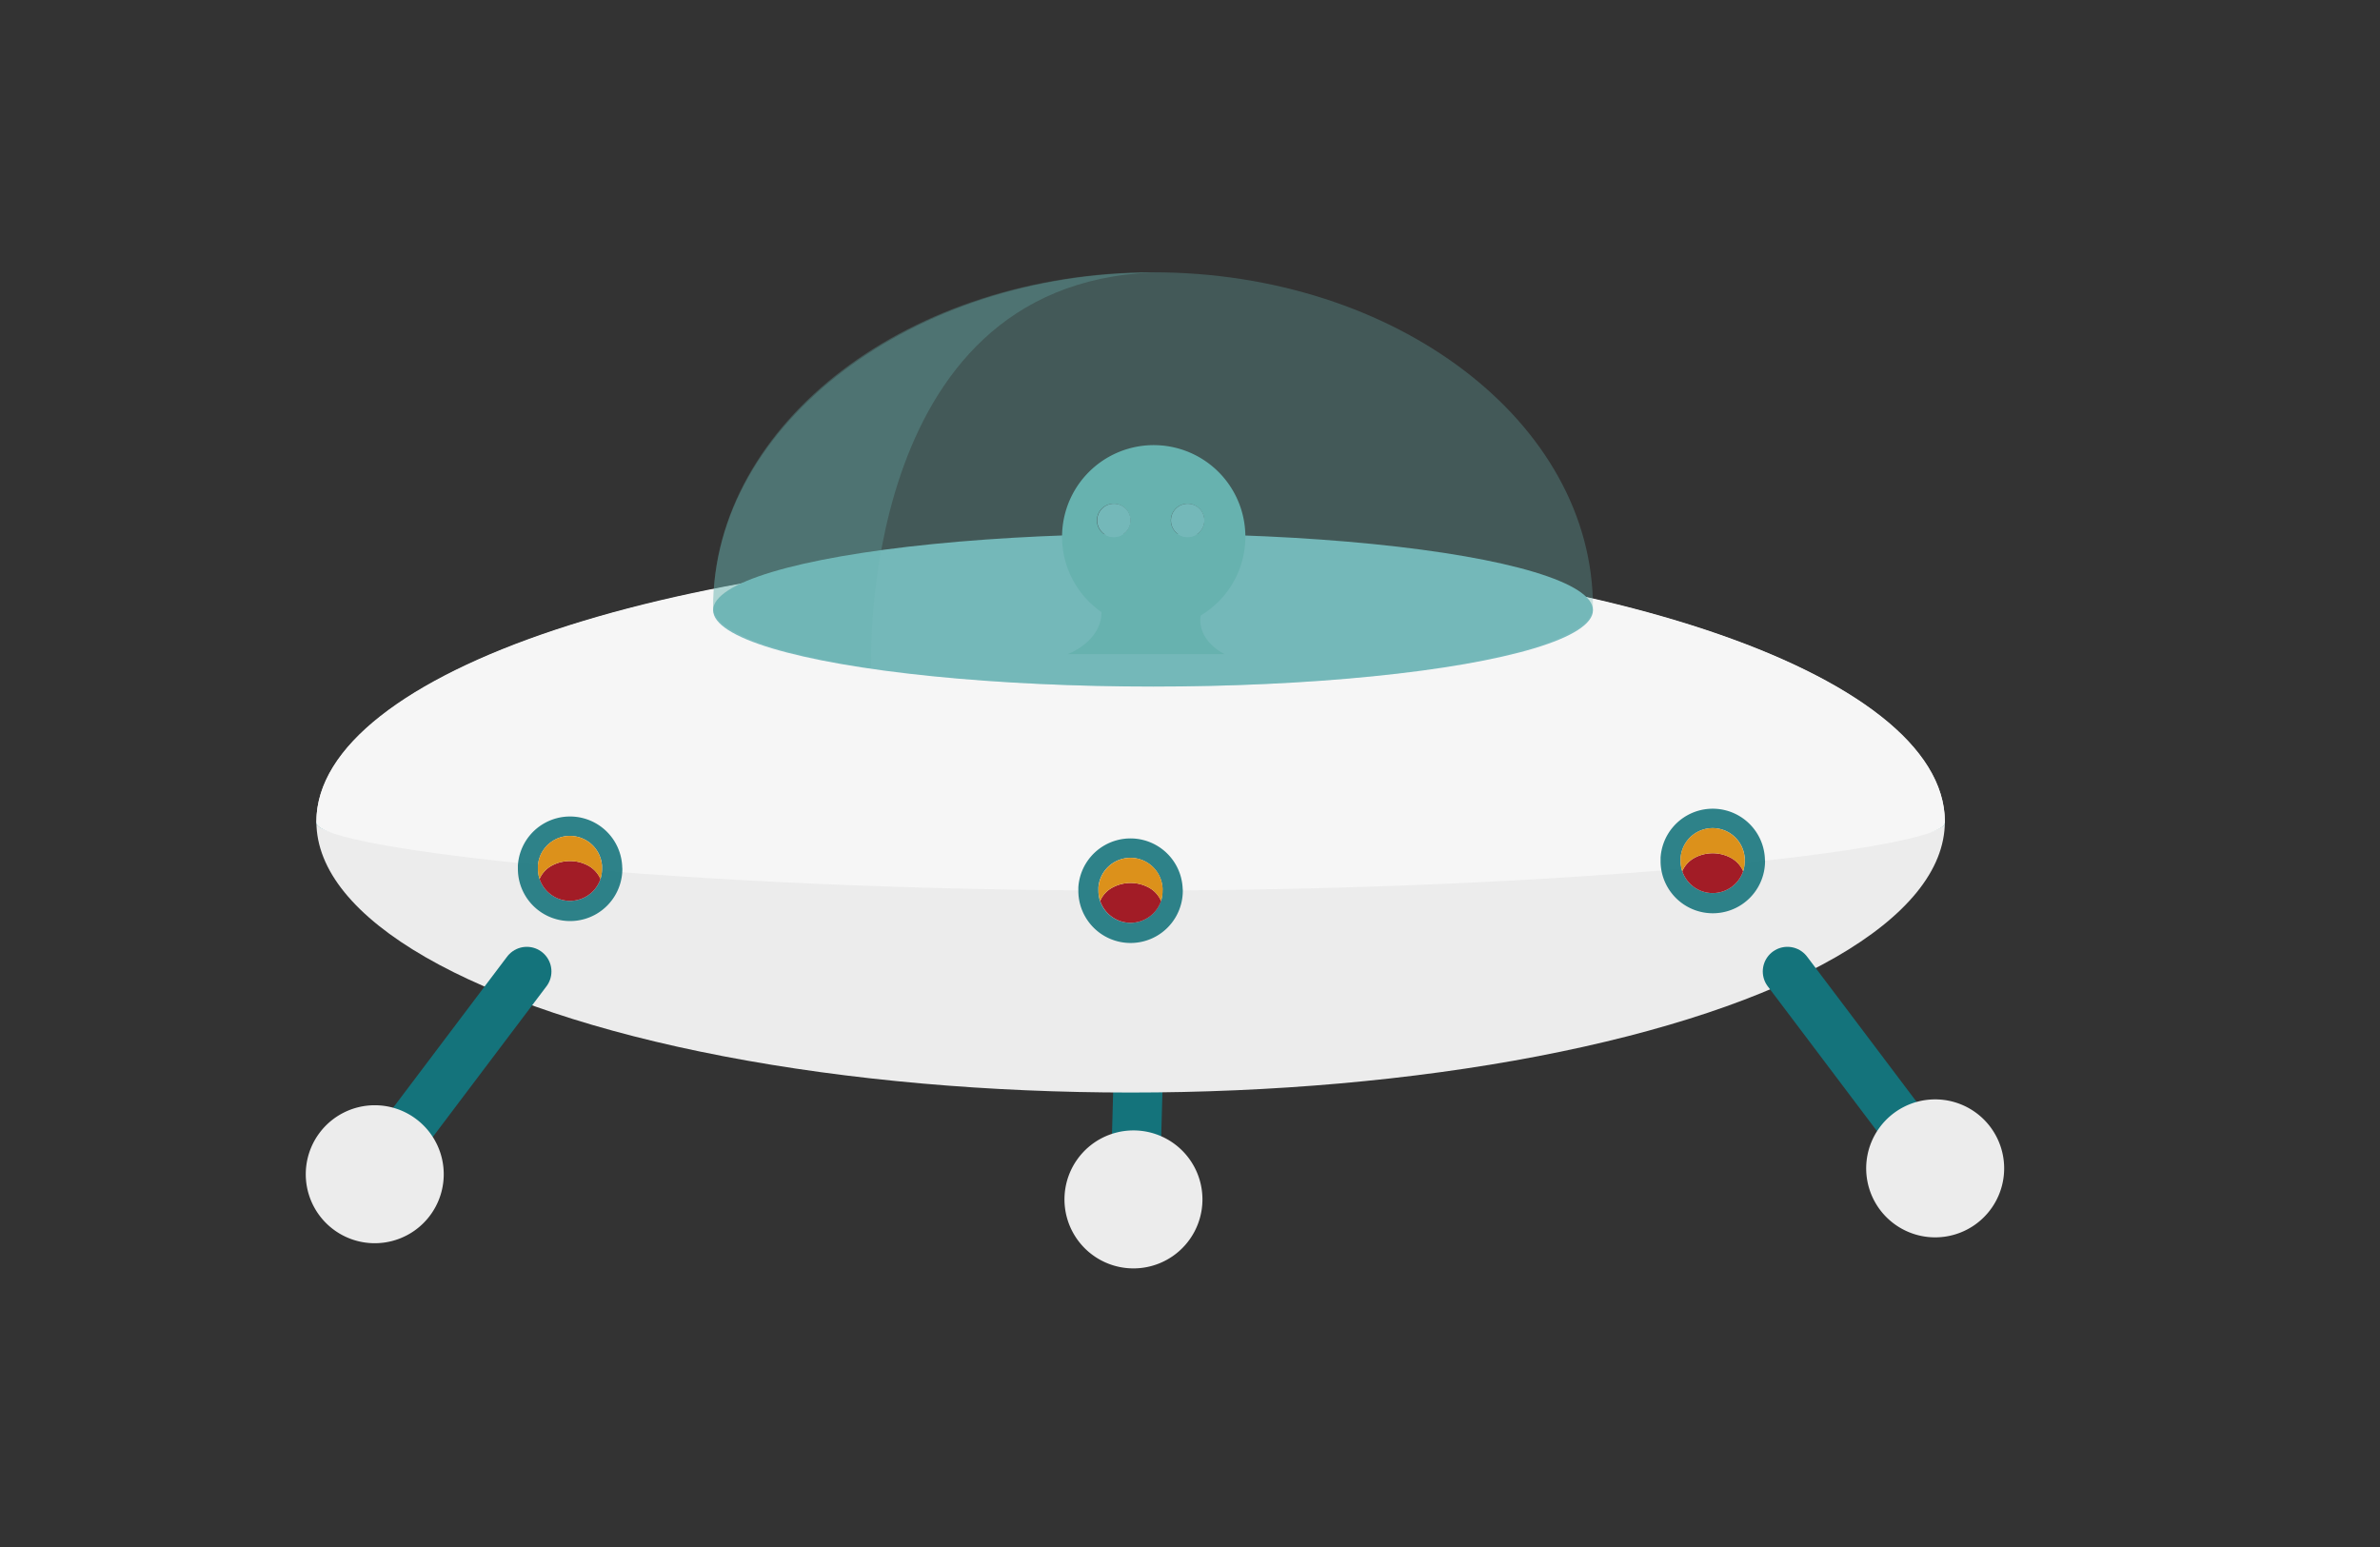 <svg xmlns="http://www.w3.org/2000/svg" viewBox="0 0 483 314"><rect x="0" y="0" width="483" height="314" fill="#333333" stroke="none"/><defs><style>.cls-1{fill:none;stroke:#14737b;stroke-linecap:round;stroke-linejoin:round;stroke-width:10px;}.cls-2{fill:#ececec;}.cls-3{fill:#0c8389;}.cls-4{fill:#f6f6f6;}.cls-5{fill:#79babd;}.cls-10,.cls-6{fill:#67b2af;}.cls-7{fill:#14737b;opacity:0.88;}.cls-8{fill:#a21c26;}.cls-9{fill:#dc911b;}.cls-10{opacity:0.3;}</style></defs><title>KDKArtboard 1</title><g id="Layer_7" data-name="Layer 7"><line class="cls-1" x1="230.48" y1="237.1" x2="231.02" y2="217.45"/></g><g id="Schotel"><ellipse class="cls-2" cx="229.45" cy="166.77" rx="165.24" ry="54.95"/><path class="cls-3" d="M394.69,167c0,5.33-74,9.66-165.24,9.66S64.21,172.37,64.21,167"/><path class="cls-4" d="M64.21,167c0,5.33,74,13.73,165.24,13.73s165.24-8.4,165.24-13.73v-.27c0-30.35-74-55-165.24-55s-165.24,24.6-165.24,55"/></g><g id="Voorste_Wielen" data-name="Voorste Wielen"><polyline class="cls-1" points="78.92 234.25 85.3 225.79 100.47 205.68 106.91 197.15"/><polyline class="cls-1" points="390.72 234.25 384.34 225.79 370.34 207.22 362.74 197.15"/><path class="cls-2" d="M84.48,227.12a14,14,0,1,1-8.42-2.82A13.94,13.94,0,0,1,84.48,227.12Z"/><path class="cls-2" d="M238.44,232.22a14,14,0,1,1-8.43-2.81A14,14,0,0,1,238.44,232.22Z"/><path class="cls-2" d="M401.14,225.92a14,14,0,1,1-8.43-2.81A14,14,0,0,1,401.14,225.92Z"/></g><g id="Onderkoepel"><ellipse class="cls-5" cx="234" cy="123.83" rx="89.28" ry="15.5"/></g><g id="Layer_10" data-name="Layer 10"><path class="cls-6" d="M243.68,124.9h0a18.6,18.6,0,1,0-20.14-.68h0c0,6-6.85,8.53-6.85,8.53H248.5C242.5,129.5,243.68,124.9,243.68,124.9ZM241,102.22a3.39,3.39,0,1,1-3.39,3.39A3.39,3.39,0,0,1,241,102.22Zm-15,0a3.39,3.39,0,1,1-3.39,3.39A3.39,3.39,0,0,1,226.06,102.22Z"/><circle class="cls-5" cx="241.03" cy="105.61" r="3.39"/><circle class="cls-5" cx="226.06" cy="105.61" r="3.39"/></g><g id="Lampen"><path class="cls-7" d="M126.26,175.65a10.6,10.6,0,0,0-21.16,0c0,.22,0,.44,0,.67a10.6,10.6,0,1,0,21.2,0C126.28,176.09,126.27,175.87,126.26,175.65Zm-4.4,2.73a6.52,6.52,0,0,1-12.36,0,6.68,6.68,0,0,1-.33-2.06c0-.22,0-.45,0-.67a6.52,6.52,0,0,1,13,0c0,.22,0,.45,0,.67A6.68,6.68,0,0,1,121.86,178.38Z"/><path class="cls-8" d="M119.33,175.65a7.78,7.78,0,0,0-7.3,0,5.65,5.65,0,0,0-2.53,2.73,6.52,6.52,0,0,0,12.36,0A5.65,5.65,0,0,0,119.33,175.65Z"/><path class="cls-9" d="M122.16,175.65a6.52,6.52,0,0,0-13,0c0,.22,0,.45,0,.67a6.68,6.68,0,0,0,.33,2.06,5.65,5.65,0,0,1,2.53-2.73,7.78,7.78,0,0,1,7.3,0,5.65,5.65,0,0,1,2.53,2.73,6.68,6.68,0,0,0,.33-2.06C122.19,176.1,122.18,175.87,122.16,175.65Z"/><path class="cls-7" d="M240,180.1a10.6,10.6,0,0,0-21.16,0c0,.22,0,.44,0,.67a10.6,10.6,0,0,0,21.2,0C240.05,180.54,240,180.32,240,180.1Zm-4.4,2.73a6.52,6.52,0,0,1-12.36,0,6.68,6.68,0,0,1-.33-2.06c0-.22,0-.45,0-.67a6.52,6.52,0,0,1,13,0c0,.22,0,.45,0,.67A6.68,6.68,0,0,1,235.63,182.83Z"/><path class="cls-8" d="M233.1,180.1a7.78,7.78,0,0,0-7.3,0,5.65,5.65,0,0,0-2.53,2.73,6.52,6.52,0,0,0,12.36,0A5.65,5.65,0,0,0,233.1,180.1Z"/><path class="cls-9" d="M235.93,180.1a6.52,6.52,0,0,0-13,0c0,.22,0,.45,0,.67a6.68,6.68,0,0,0,.33,2.06,5.65,5.65,0,0,1,2.53-2.73,7.78,7.78,0,0,1,7.3,0,5.65,5.65,0,0,1,2.53,2.73,6.68,6.68,0,0,0,.33-2.06C236,180.55,236,180.32,235.93,180.1Z"/><path class="cls-7" d="M358.16,174.07a10.6,10.6,0,0,0-21.16,0c0,.22,0,.44,0,.67a10.6,10.6,0,0,0,21.2,0C358.18,174.51,358.17,174.29,358.16,174.07Zm-4.4,2.73a6.52,6.52,0,0,1-12.36,0,6.68,6.68,0,0,1-.33-2.06c0-.22,0-.45,0-.67a6.52,6.52,0,0,1,13,0c0,.22,0,.45,0,.67A6.68,6.68,0,0,1,353.76,176.8Z"/><path class="cls-8" d="M351.23,174.07a7.78,7.78,0,0,0-7.3,0,5.65,5.65,0,0,0-2.53,2.73,6.52,6.52,0,0,0,12.36,0A5.65,5.65,0,0,0,351.23,174.07Z"/><path class="cls-9" d="M354.06,174.07a6.52,6.52,0,0,0-13,0c0,.22,0,.45,0,.67a6.68,6.68,0,0,0,.33,2.06,5.65,5.65,0,0,1,2.53-2.73,7.78,7.78,0,0,1,7.3,0,5.65,5.65,0,0,1,2.53,2.73,6.68,6.68,0,0,0,.33-2.06C354.09,174.52,354.08,174.29,354.06,174.07Z"/></g><g id="Koepel"><path class="cls-10" d="M234,139.33c-49.31,0-89.28-7.2-89.28-16.07,0-37.53,40-68,89.28-68s89.28,30.43,89.28,68C323.28,132.13,283.31,139.33,234,139.33Z"/><path class="cls-10" d="M234,55.3c-48.33,0-89.28,30.43-89.28,68,0,5,12.48,9.39,32.09,12.34C176.81,135.6,173.67,57.6,234,55.3Z"/></g></svg>